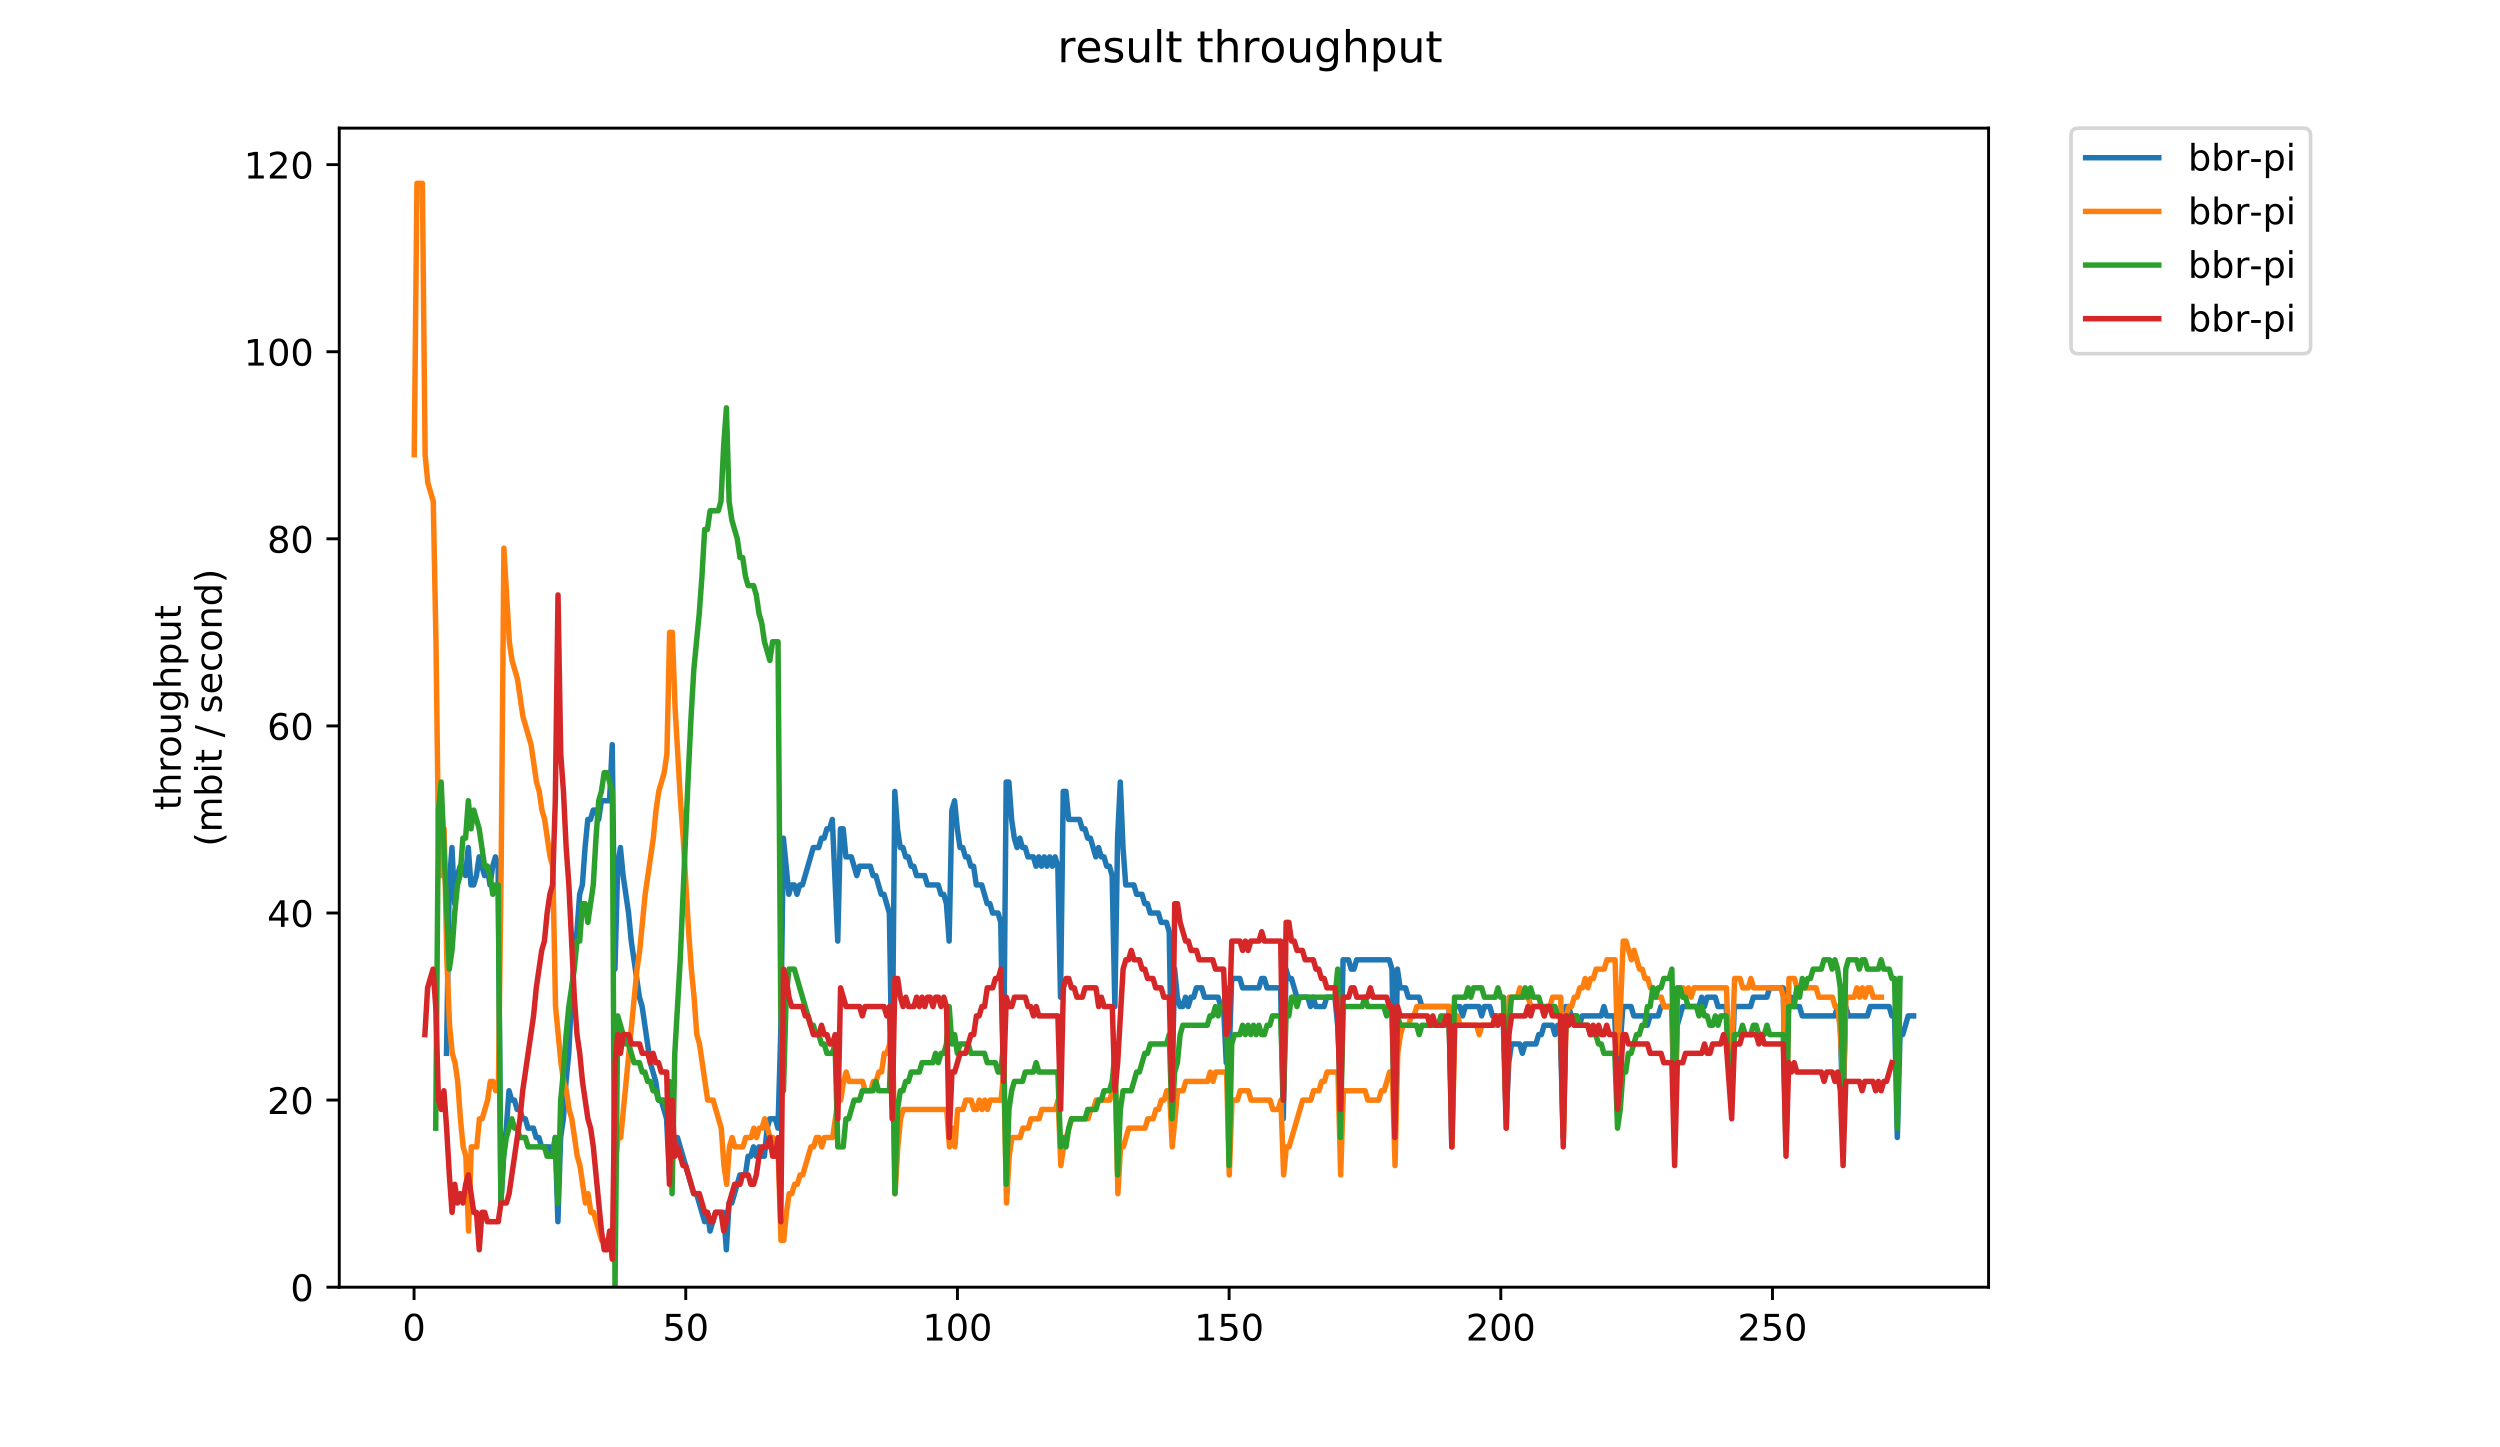 <?xml version="1.0" encoding="utf-8" standalone="no"?>
<!DOCTYPE svg PUBLIC "-//W3C//DTD SVG 1.1//EN"
  "http://www.w3.org/Graphics/SVG/1.1/DTD/svg11.dtd">
<!-- Created with matplotlib (https://matplotlib.org/) -->
<svg height="396pt" version="1.1" viewBox="0 0 684 396" width="684pt" xmlns="http://www.w3.org/2000/svg" xmlns:xlink="http://www.w3.org/1999/xlink">
 <defs>
  <style type="text/css">
*{stroke-linecap:butt;stroke-linejoin:round;}
  </style>
 </defs>
 <g id="figure_1">
  <g id="patch_1">
   <path d="M 0 396 
L 684 396 
L 684 0 
L 0 0 
z
" style="fill:#ffffff;"/>
  </g>
  <g id="axes_1">
   <g id="patch_2">
    <path d="M 92.824 352.174 
L 544.074 352.174 
L 544.074 35.062 
L 92.824 35.062 
z
" style="fill:#ffffff;"/>
   </g>
   <g id="matplotlib.axis_1">
    <g id="xtick_1">
     <g id="line2d_1">
      <defs>
       <path d="M 0 0 
L 0 3.5 
" id="m079333d120" style="stroke:#000000;stroke-width:0.8;"/>
      </defs>
      <g>
       <use style="stroke:#000000;stroke-width:0.8;" x="113.288" xlink:href="#m079333d120" y="352.174"/>
      </g>
     </g>
     <g id="text_1">
      <!-- 0 -->
      <defs>
       <path d="M 31.781 66.406 
Q 24.172 66.406 20.328 58.906 
Q 16.5 51.422 16.5 36.375 
Q 16.5 21.391 20.328 13.891 
Q 24.172 6.391 31.781 6.391 
Q 39.453 6.391 43.281 13.891 
Q 47.125 21.391 47.125 36.375 
Q 47.125 51.422 43.281 58.906 
Q 39.453 66.406 31.781 66.406 
z
M 31.781 74.219 
Q 44.047 74.219 50.516 64.516 
Q 56.984 54.828 56.984 36.375 
Q 56.984 17.969 50.516 8.266 
Q 44.047 -1.422 31.781 -1.422 
Q 19.531 -1.422 13.062 8.266 
Q 6.594 17.969 6.594 36.375 
Q 6.594 54.828 13.062 64.516 
Q 19.531 74.219 31.781 74.219 
z
" id="DejaVuSans-48"/>
      </defs>
      <g transform="translate(110.106 366.773)scale(0.1 -0.1)">
       <use xlink:href="#DejaVuSans-48"/>
      </g>
     </g>
    </g>
    <g id="xtick_2">
     <g id="line2d_2">
      <g>
       <use style="stroke:#000000;stroke-width:0.8;" x="187.62" xlink:href="#m079333d120" y="352.174"/>
      </g>
     </g>
     <g id="text_2">
      <!-- 50 -->
      <defs>
       <path d="M 10.797 72.906 
L 49.516 72.906 
L 49.516 64.594 
L 19.828 64.594 
L 19.828 46.734 
Q 21.969 47.469 24.109 47.828 
Q 26.266 48.188 28.422 48.188 
Q 40.625 48.188 47.75 41.5 
Q 54.891 34.812 54.891 23.391 
Q 54.891 11.625 47.562 5.094 
Q 40.234 -1.422 26.906 -1.422 
Q 22.312 -1.422 17.547 -0.641 
Q 12.797 0.141 7.719 1.703 
L 7.719 11.625 
Q 12.109 9.234 16.797 8.062 
Q 21.484 6.891 26.703 6.891 
Q 35.156 6.891 40.078 11.328 
Q 45.016 15.766 45.016 23.391 
Q 45.016 31 40.078 35.438 
Q 35.156 39.891 26.703 39.891 
Q 22.75 39.891 18.812 39.016 
Q 14.891 38.141 10.797 36.281 
z
" id="DejaVuSans-53"/>
      </defs>
      <g transform="translate(181.258 366.773)scale(0.1 -0.1)">
       <use xlink:href="#DejaVuSans-53"/>
       <use x="63.623" xlink:href="#DejaVuSans-48"/>
      </g>
     </g>
    </g>
    <g id="xtick_3">
     <g id="line2d_3">
      <g>
       <use style="stroke:#000000;stroke-width:0.8;" x="261.953" xlink:href="#m079333d120" y="352.174"/>
      </g>
     </g>
     <g id="text_3">
      <!-- 100 -->
      <defs>
       <path d="M 12.406 8.297 
L 28.516 8.297 
L 28.516 63.922 
L 10.984 60.406 
L 10.984 69.391 
L 28.422 72.906 
L 38.281 72.906 
L 38.281 8.297 
L 54.391 8.297 
L 54.391 0 
L 12.406 0 
z
" id="DejaVuSans-49"/>
      </defs>
      <g transform="translate(252.409 366.773)scale(0.1 -0.1)">
       <use xlink:href="#DejaVuSans-49"/>
       <use x="63.623" xlink:href="#DejaVuSans-48"/>
       <use x="127.246" xlink:href="#DejaVuSans-48"/>
      </g>
     </g>
    </g>
    <g id="xtick_4">
     <g id="line2d_4">
      <g>
       <use style="stroke:#000000;stroke-width:0.8;" x="336.285" xlink:href="#m079333d120" y="352.174"/>
      </g>
     </g>
     <g id="text_4">
      <!-- 150 -->
      <g transform="translate(326.741 366.773)scale(0.1 -0.1)">
       <use xlink:href="#DejaVuSans-49"/>
       <use x="63.623" xlink:href="#DejaVuSans-53"/>
       <use x="127.246" xlink:href="#DejaVuSans-48"/>
      </g>
     </g>
    </g>
    <g id="xtick_5">
     <g id="line2d_5">
      <g>
       <use style="stroke:#000000;stroke-width:0.8;" x="410.617" xlink:href="#m079333d120" y="352.174"/>
      </g>
     </g>
     <g id="text_5">
      <!-- 200 -->
      <defs>
       <path d="M 19.188 8.297 
L 53.609 8.297 
L 53.609 0 
L 7.328 0 
L 7.328 8.297 
Q 12.938 14.109 22.625 23.891 
Q 32.328 33.688 34.812 36.531 
Q 39.547 41.844 41.422 45.531 
Q 43.312 49.219 43.312 52.781 
Q 43.312 58.594 39.234 62.25 
Q 35.156 65.922 28.609 65.922 
Q 23.969 65.922 18.812 64.312 
Q 13.672 62.703 7.812 59.422 
L 7.812 69.391 
Q 13.766 71.781 18.938 73 
Q 24.125 74.219 28.422 74.219 
Q 39.75 74.219 46.484 68.547 
Q 53.219 62.891 53.219 53.422 
Q 53.219 48.922 51.531 44.891 
Q 49.859 40.875 45.406 35.406 
Q 44.188 33.984 37.641 27.219 
Q 31.109 20.453 19.188 8.297 
z
" id="DejaVuSans-50"/>
      </defs>
      <g transform="translate(401.074 366.773)scale(0.1 -0.1)">
       <use xlink:href="#DejaVuSans-50"/>
       <use x="63.623" xlink:href="#DejaVuSans-48"/>
       <use x="127.246" xlink:href="#DejaVuSans-48"/>
      </g>
     </g>
    </g>
    <g id="xtick_6">
     <g id="line2d_6">
      <g>
       <use style="stroke:#000000;stroke-width:0.8;" x="484.95" xlink:href="#m079333d120" y="352.174"/>
      </g>
     </g>
     <g id="text_6">
      <!-- 250 -->
      <g transform="translate(475.406 366.773)scale(0.1 -0.1)">
       <use xlink:href="#DejaVuSans-50"/>
       <use x="63.623" xlink:href="#DejaVuSans-53"/>
       <use x="127.246" xlink:href="#DejaVuSans-48"/>
      </g>
     </g>
    </g>
   </g>
   <g id="matplotlib.axis_2">
    <g id="ytick_1">
     <g id="line2d_7">
      <defs>
       <path d="M 0 0 
L -3.5 0 
" id="mcce7452d9b" style="stroke:#000000;stroke-width:0.8;"/>
      </defs>
      <g>
       <use style="stroke:#000000;stroke-width:0.8;" x="92.824" xlink:href="#mcce7452d9b" y="352.174"/>
      </g>
     </g>
     <g id="text_7">
      <!-- 0 -->
      <g transform="translate(79.461 355.973)scale(0.1 -0.1)">
       <use xlink:href="#DejaVuSans-48"/>
      </g>
     </g>
    </g>
    <g id="ytick_2">
     <g id="line2d_8">
      <g>
       <use style="stroke:#000000;stroke-width:0.8;" x="92.824" xlink:href="#mcce7452d9b" y="300.986"/>
      </g>
     </g>
     <g id="text_8">
      <!-- 20 -->
      <g transform="translate(73.099 304.785)scale(0.1 -0.1)">
       <use xlink:href="#DejaVuSans-50"/>
       <use x="63.623" xlink:href="#DejaVuSans-48"/>
      </g>
     </g>
    </g>
    <g id="ytick_3">
     <g id="line2d_9">
      <g>
       <use style="stroke:#000000;stroke-width:0.8;" x="92.824" xlink:href="#mcce7452d9b" y="249.798"/>
      </g>
     </g>
     <g id="text_9">
      <!-- 40 -->
      <defs>
       <path d="M 37.797 64.312 
L 12.891 25.391 
L 37.797 25.391 
z
M 35.203 72.906 
L 47.609 72.906 
L 47.609 25.391 
L 58.016 25.391 
L 58.016 17.188 
L 47.609 17.188 
L 47.609 0 
L 37.797 0 
L 37.797 17.188 
L 4.891 17.188 
L 4.891 26.703 
z
" id="DejaVuSans-52"/>
      </defs>
      <g transform="translate(73.099 253.597)scale(0.1 -0.1)">
       <use xlink:href="#DejaVuSans-52"/>
       <use x="63.623" xlink:href="#DejaVuSans-48"/>
      </g>
     </g>
    </g>
    <g id="ytick_4">
     <g id="line2d_10">
      <g>
       <use style="stroke:#000000;stroke-width:0.8;" x="92.824" xlink:href="#mcce7452d9b" y="198.609"/>
      </g>
     </g>
     <g id="text_10">
      <!-- 60 -->
      <defs>
       <path d="M 33.016 40.375 
Q 26.375 40.375 22.484 35.828 
Q 18.609 31.297 18.609 23.391 
Q 18.609 15.531 22.484 10.953 
Q 26.375 6.391 33.016 6.391 
Q 39.656 6.391 43.531 10.953 
Q 47.406 15.531 47.406 23.391 
Q 47.406 31.297 43.531 35.828 
Q 39.656 40.375 33.016 40.375 
z
M 52.594 71.297 
L 52.594 62.312 
Q 48.875 64.062 45.094 64.984 
Q 41.312 65.922 37.594 65.922 
Q 27.828 65.922 22.672 59.328 
Q 17.531 52.734 16.797 39.406 
Q 19.672 43.656 24.016 45.922 
Q 28.375 48.188 33.594 48.188 
Q 44.578 48.188 50.953 41.516 
Q 57.328 34.859 57.328 23.391 
Q 57.328 12.156 50.688 5.359 
Q 44.047 -1.422 33.016 -1.422 
Q 20.359 -1.422 13.672 8.266 
Q 6.984 17.969 6.984 36.375 
Q 6.984 53.656 15.188 63.938 
Q 23.391 74.219 37.203 74.219 
Q 40.922 74.219 44.703 73.484 
Q 48.484 72.75 52.594 71.297 
z
" id="DejaVuSans-54"/>
      </defs>
      <g transform="translate(73.099 202.408)scale(0.1 -0.1)">
       <use xlink:href="#DejaVuSans-54"/>
       <use x="63.623" xlink:href="#DejaVuSans-48"/>
      </g>
     </g>
    </g>
    <g id="ytick_5">
     <g id="line2d_11">
      <g>
       <use style="stroke:#000000;stroke-width:0.8;" x="92.824" xlink:href="#mcce7452d9b" y="147.421"/>
      </g>
     </g>
     <g id="text_11">
      <!-- 80 -->
      <defs>
       <path d="M 31.781 34.625 
Q 24.75 34.625 20.719 30.859 
Q 16.703 27.094 16.703 20.516 
Q 16.703 13.922 20.719 10.156 
Q 24.75 6.391 31.781 6.391 
Q 38.812 6.391 42.859 10.172 
Q 46.922 13.969 46.922 20.516 
Q 46.922 27.094 42.891 30.859 
Q 38.875 34.625 31.781 34.625 
z
M 21.922 38.812 
Q 15.578 40.375 12.031 44.719 
Q 8.5 49.078 8.5 55.328 
Q 8.5 64.062 14.719 69.141 
Q 20.953 74.219 31.781 74.219 
Q 42.672 74.219 48.875 69.141 
Q 55.078 64.062 55.078 55.328 
Q 55.078 49.078 51.531 44.719 
Q 48 40.375 41.703 38.812 
Q 48.828 37.156 52.797 32.312 
Q 56.781 27.484 56.781 20.516 
Q 56.781 9.906 50.312 4.234 
Q 43.844 -1.422 31.781 -1.422 
Q 19.734 -1.422 13.25 4.234 
Q 6.781 9.906 6.781 20.516 
Q 6.781 27.484 10.781 32.312 
Q 14.797 37.156 21.922 38.812 
z
M 18.312 54.391 
Q 18.312 48.734 21.844 45.562 
Q 25.391 42.391 31.781 42.391 
Q 38.141 42.391 41.719 45.562 
Q 45.312 48.734 45.312 54.391 
Q 45.312 60.062 41.719 63.234 
Q 38.141 66.406 31.781 66.406 
Q 25.391 66.406 21.844 63.234 
Q 18.312 60.062 18.312 54.391 
z
" id="DejaVuSans-56"/>
      </defs>
      <g transform="translate(73.099 151.22)scale(0.1 -0.1)">
       <use xlink:href="#DejaVuSans-56"/>
       <use x="63.623" xlink:href="#DejaVuSans-48"/>
      </g>
     </g>
    </g>
    <g id="ytick_6">
     <g id="line2d_12">
      <g>
       <use style="stroke:#000000;stroke-width:0.8;" x="92.824" xlink:href="#mcce7452d9b" y="96.233"/>
      </g>
     </g>
     <g id="text_12">
      <!-- 100 -->
      <g transform="translate(66.736 100.032)scale(0.1 -0.1)">
       <use xlink:href="#DejaVuSans-49"/>
       <use x="63.623" xlink:href="#DejaVuSans-48"/>
       <use x="127.246" xlink:href="#DejaVuSans-48"/>
      </g>
     </g>
    </g>
    <g id="ytick_7">
     <g id="line2d_13">
      <g>
       <use style="stroke:#000000;stroke-width:0.8;" x="92.824" xlink:href="#mcce7452d9b" y="45.044"/>
      </g>
     </g>
     <g id="text_13">
      <!-- 120 -->
      <g transform="translate(66.736 48.843)scale(0.1 -0.1)">
       <use xlink:href="#DejaVuSans-49"/>
       <use x="63.623" xlink:href="#DejaVuSans-50"/>
       <use x="127.246" xlink:href="#DejaVuSans-48"/>
      </g>
     </g>
    </g>
    <g id="text_14">
     <!-- throughput -->
     <defs>
      <path d="M 18.312 70.219 
L 18.312 54.688 
L 36.812 54.688 
L 36.812 47.703 
L 18.312 47.703 
L 18.312 18.016 
Q 18.312 11.328 20.141 9.422 
Q 21.969 7.516 27.594 7.516 
L 36.812 7.516 
L 36.812 0 
L 27.594 0 
Q 17.188 0 13.234 3.875 
Q 9.281 7.766 9.281 18.016 
L 9.281 47.703 
L 2.688 47.703 
L 2.688 54.688 
L 9.281 54.688 
L 9.281 70.219 
z
" id="DejaVuSans-116"/>
      <path d="M 54.891 33.016 
L 54.891 0 
L 45.906 0 
L 45.906 32.719 
Q 45.906 40.484 42.875 44.328 
Q 39.844 48.188 33.797 48.188 
Q 26.516 48.188 22.312 43.547 
Q 18.109 38.922 18.109 30.906 
L 18.109 0 
L 9.078 0 
L 9.078 75.984 
L 18.109 75.984 
L 18.109 46.188 
Q 21.344 51.125 25.703 53.562 
Q 30.078 56 35.797 56 
Q 45.219 56 50.047 50.172 
Q 54.891 44.344 54.891 33.016 
z
" id="DejaVuSans-104"/>
      <path d="M 41.109 46.297 
Q 39.594 47.172 37.812 47.578 
Q 36.031 48 33.891 48 
Q 26.266 48 22.188 43.047 
Q 18.109 38.094 18.109 28.812 
L 18.109 0 
L 9.078 0 
L 9.078 54.688 
L 18.109 54.688 
L 18.109 46.188 
Q 20.953 51.172 25.484 53.578 
Q 30.031 56 36.531 56 
Q 37.453 56 38.578 55.875 
Q 39.703 55.766 41.062 55.516 
z
" id="DejaVuSans-114"/>
      <path d="M 30.609 48.391 
Q 23.391 48.391 19.188 42.75 
Q 14.984 37.109 14.984 27.297 
Q 14.984 17.484 19.156 11.844 
Q 23.344 6.203 30.609 6.203 
Q 37.797 6.203 41.984 11.859 
Q 46.188 17.531 46.188 27.297 
Q 46.188 37.016 41.984 42.703 
Q 37.797 48.391 30.609 48.391 
z
M 30.609 56 
Q 42.328 56 49.016 48.375 
Q 55.719 40.766 55.719 27.297 
Q 55.719 13.875 49.016 6.219 
Q 42.328 -1.422 30.609 -1.422 
Q 18.844 -1.422 12.172 6.219 
Q 5.516 13.875 5.516 27.297 
Q 5.516 40.766 12.172 48.375 
Q 18.844 56 30.609 56 
z
" id="DejaVuSans-111"/>
      <path d="M 8.5 21.578 
L 8.5 54.688 
L 17.484 54.688 
L 17.484 21.922 
Q 17.484 14.156 20.5 10.266 
Q 23.531 6.391 29.594 6.391 
Q 36.859 6.391 41.078 11.031 
Q 45.312 15.672 45.312 23.688 
L 45.312 54.688 
L 54.297 54.688 
L 54.297 0 
L 45.312 0 
L 45.312 8.406 
Q 42.047 3.422 37.719 1 
Q 33.406 -1.422 27.688 -1.422 
Q 18.266 -1.422 13.375 4.438 
Q 8.5 10.297 8.5 21.578 
z
M 31.109 56 
z
" id="DejaVuSans-117"/>
      <path d="M 45.406 27.984 
Q 45.406 37.75 41.375 43.109 
Q 37.359 48.484 30.078 48.484 
Q 22.859 48.484 18.828 43.109 
Q 14.797 37.75 14.797 27.984 
Q 14.797 18.266 18.828 12.891 
Q 22.859 7.516 30.078 7.516 
Q 37.359 7.516 41.375 12.891 
Q 45.406 18.266 45.406 27.984 
z
M 54.391 6.781 
Q 54.391 -7.172 48.188 -13.984 
Q 42 -20.797 29.203 -20.797 
Q 24.469 -20.797 20.266 -20.094 
Q 16.062 -19.391 12.109 -17.922 
L 12.109 -9.188 
Q 16.062 -11.328 19.922 -12.344 
Q 23.781 -13.375 27.781 -13.375 
Q 36.625 -13.375 41.016 -8.766 
Q 45.406 -4.156 45.406 5.172 
L 45.406 9.625 
Q 42.625 4.781 38.281 2.391 
Q 33.938 0 27.875 0 
Q 17.828 0 11.672 7.656 
Q 5.516 15.328 5.516 27.984 
Q 5.516 40.672 11.672 48.328 
Q 17.828 56 27.875 56 
Q 33.938 56 38.281 53.609 
Q 42.625 51.219 45.406 46.391 
L 45.406 54.688 
L 54.391 54.688 
z
" id="DejaVuSans-103"/>
      <path d="M 18.109 8.203 
L 18.109 -20.797 
L 9.078 -20.797 
L 9.078 54.688 
L 18.109 54.688 
L 18.109 46.391 
Q 20.953 51.266 25.266 53.625 
Q 29.594 56 35.594 56 
Q 45.562 56 51.781 48.094 
Q 58.016 40.188 58.016 27.297 
Q 58.016 14.406 51.781 6.484 
Q 45.562 -1.422 35.594 -1.422 
Q 29.594 -1.422 25.266 0.953 
Q 20.953 3.328 18.109 8.203 
z
M 48.688 27.297 
Q 48.688 37.203 44.609 42.844 
Q 40.531 48.484 33.406 48.484 
Q 26.266 48.484 22.188 42.844 
Q 18.109 37.203 18.109 27.297 
Q 18.109 17.391 22.188 11.75 
Q 26.266 6.109 33.406 6.109 
Q 40.531 6.109 44.609 11.75 
Q 48.688 17.391 48.688 27.297 
z
" id="DejaVuSans-112"/>
     </defs>
     <g transform="translate(49.459 221.675)rotate(-90)scale(0.1 -0.1)">
      <use xlink:href="#DejaVuSans-116"/>
      <use x="39.209" xlink:href="#DejaVuSans-104"/>
      <use x="102.588" xlink:href="#DejaVuSans-114"/>
      <use x="143.67" xlink:href="#DejaVuSans-111"/>
      <use x="204.852" xlink:href="#DejaVuSans-117"/>
      <use x="268.23" xlink:href="#DejaVuSans-103"/>
      <use x="331.707" xlink:href="#DejaVuSans-104"/>
      <use x="395.086" xlink:href="#DejaVuSans-112"/>
      <use x="458.562" xlink:href="#DejaVuSans-117"/>
      <use x="521.941" xlink:href="#DejaVuSans-116"/>
     </g>
     <!-- (mbit / second) -->
     <defs>
      <path d="M 31 75.875 
Q 24.469 64.656 21.281 53.656 
Q 18.109 42.672 18.109 31.391 
Q 18.109 20.125 21.312 9.062 
Q 24.516 -2 31 -13.188 
L 23.188 -13.188 
Q 15.875 -1.703 12.234 9.375 
Q 8.594 20.453 8.594 31.391 
Q 8.594 42.281 12.203 53.312 
Q 15.828 64.359 23.188 75.875 
z
" id="DejaVuSans-40"/>
      <path d="M 52 44.188 
Q 55.375 50.25 60.062 53.125 
Q 64.75 56 71.094 56 
Q 79.641 56 84.281 50.016 
Q 88.922 44.047 88.922 33.016 
L 88.922 0 
L 79.891 0 
L 79.891 32.719 
Q 79.891 40.578 77.094 44.375 
Q 74.312 48.188 68.609 48.188 
Q 61.625 48.188 57.562 43.547 
Q 53.516 38.922 53.516 30.906 
L 53.516 0 
L 44.484 0 
L 44.484 32.719 
Q 44.484 40.625 41.703 44.406 
Q 38.922 48.188 33.109 48.188 
Q 26.219 48.188 22.156 43.531 
Q 18.109 38.875 18.109 30.906 
L 18.109 0 
L 9.078 0 
L 9.078 54.688 
L 18.109 54.688 
L 18.109 46.188 
Q 21.188 51.219 25.484 53.609 
Q 29.781 56 35.688 56 
Q 41.656 56 45.828 52.969 
Q 50 49.953 52 44.188 
z
" id="DejaVuSans-109"/>
      <path d="M 48.688 27.297 
Q 48.688 37.203 44.609 42.844 
Q 40.531 48.484 33.406 48.484 
Q 26.266 48.484 22.188 42.844 
Q 18.109 37.203 18.109 27.297 
Q 18.109 17.391 22.188 11.75 
Q 26.266 6.109 33.406 6.109 
Q 40.531 6.109 44.609 11.75 
Q 48.688 17.391 48.688 27.297 
z
M 18.109 46.391 
Q 20.953 51.266 25.266 53.625 
Q 29.594 56 35.594 56 
Q 45.562 56 51.781 48.094 
Q 58.016 40.188 58.016 27.297 
Q 58.016 14.406 51.781 6.484 
Q 45.562 -1.422 35.594 -1.422 
Q 29.594 -1.422 25.266 0.953 
Q 20.953 3.328 18.109 8.203 
L 18.109 0 
L 9.078 0 
L 9.078 75.984 
L 18.109 75.984 
z
" id="DejaVuSans-98"/>
      <path d="M 9.422 54.688 
L 18.406 54.688 
L 18.406 0 
L 9.422 0 
z
M 9.422 75.984 
L 18.406 75.984 
L 18.406 64.594 
L 9.422 64.594 
z
" id="DejaVuSans-105"/>
      <path id="DejaVuSans-32"/>
      <path d="M 25.391 72.906 
L 33.688 72.906 
L 8.297 -9.281 
L 0 -9.281 
z
" id="DejaVuSans-47"/>
      <path d="M 44.281 53.078 
L 44.281 44.578 
Q 40.484 46.531 36.375 47.5 
Q 32.281 48.484 27.875 48.484 
Q 21.188 48.484 17.844 46.438 
Q 14.5 44.391 14.5 40.281 
Q 14.5 37.156 16.891 35.375 
Q 19.281 33.594 26.516 31.984 
L 29.594 31.297 
Q 39.156 29.25 43.188 25.516 
Q 47.219 21.781 47.219 15.094 
Q 47.219 7.469 41.188 3.016 
Q 35.156 -1.422 24.609 -1.422 
Q 20.219 -1.422 15.453 -0.562 
Q 10.688 0.297 5.422 2 
L 5.422 11.281 
Q 10.406 8.688 15.234 7.391 
Q 20.062 6.109 24.812 6.109 
Q 31.156 6.109 34.562 8.281 
Q 37.984 10.453 37.984 14.406 
Q 37.984 18.062 35.516 20.016 
Q 33.062 21.969 24.703 23.781 
L 21.578 24.516 
Q 13.234 26.266 9.516 29.906 
Q 5.812 33.547 5.812 39.891 
Q 5.812 47.609 11.281 51.797 
Q 16.75 56 26.812 56 
Q 31.781 56 36.172 55.266 
Q 40.578 54.547 44.281 53.078 
z
" id="DejaVuSans-115"/>
      <path d="M 56.203 29.594 
L 56.203 25.203 
L 14.891 25.203 
Q 15.484 15.922 20.484 11.062 
Q 25.484 6.203 34.422 6.203 
Q 39.594 6.203 44.453 7.469 
Q 49.312 8.734 54.109 11.281 
L 54.109 2.781 
Q 49.266 0.734 44.188 -0.344 
Q 39.109 -1.422 33.891 -1.422 
Q 20.797 -1.422 13.156 6.188 
Q 5.516 13.812 5.516 26.812 
Q 5.516 40.234 12.766 48.109 
Q 20.016 56 32.328 56 
Q 43.359 56 49.781 48.891 
Q 56.203 41.797 56.203 29.594 
z
M 47.219 32.234 
Q 47.125 39.594 43.094 43.984 
Q 39.062 48.391 32.422 48.391 
Q 24.906 48.391 20.391 44.141 
Q 15.875 39.891 15.188 32.172 
z
" id="DejaVuSans-101"/>
      <path d="M 48.781 52.594 
L 48.781 44.188 
Q 44.969 46.297 41.141 47.344 
Q 37.312 48.391 33.406 48.391 
Q 24.656 48.391 19.812 42.844 
Q 14.984 37.312 14.984 27.297 
Q 14.984 17.281 19.812 11.734 
Q 24.656 6.203 33.406 6.203 
Q 37.312 6.203 41.141 7.25 
Q 44.969 8.297 48.781 10.406 
L 48.781 2.094 
Q 45.016 0.344 40.984 -0.531 
Q 36.969 -1.422 32.422 -1.422 
Q 20.062 -1.422 12.781 6.344 
Q 5.516 14.109 5.516 27.297 
Q 5.516 40.672 12.859 48.328 
Q 20.219 56 33.016 56 
Q 37.156 56 41.109 55.141 
Q 45.062 54.297 48.781 52.594 
z
" id="DejaVuSans-99"/>
      <path d="M 54.891 33.016 
L 54.891 0 
L 45.906 0 
L 45.906 32.719 
Q 45.906 40.484 42.875 44.328 
Q 39.844 48.188 33.797 48.188 
Q 26.516 48.188 22.312 43.547 
Q 18.109 38.922 18.109 30.906 
L 18.109 0 
L 9.078 0 
L 9.078 54.688 
L 18.109 54.688 
L 18.109 46.188 
Q 21.344 51.125 25.703 53.562 
Q 30.078 56 35.797 56 
Q 45.219 56 50.047 50.172 
Q 54.891 44.344 54.891 33.016 
z
" id="DejaVuSans-110"/>
      <path d="M 45.406 46.391 
L 45.406 75.984 
L 54.391 75.984 
L 54.391 0 
L 45.406 0 
L 45.406 8.203 
Q 42.578 3.328 38.25 0.953 
Q 33.938 -1.422 27.875 -1.422 
Q 17.969 -1.422 11.734 6.484 
Q 5.516 14.406 5.516 27.297 
Q 5.516 40.188 11.734 48.094 
Q 17.969 56 27.875 56 
Q 33.938 56 38.25 53.625 
Q 42.578 51.266 45.406 46.391 
z
M 14.797 27.297 
Q 14.797 17.391 18.875 11.75 
Q 22.953 6.109 30.078 6.109 
Q 37.203 6.109 41.297 11.75 
Q 45.406 17.391 45.406 27.297 
Q 45.406 37.203 41.297 42.844 
Q 37.203 48.484 30.078 48.484 
Q 22.953 48.484 18.875 42.844 
Q 14.797 37.203 14.797 27.297 
z
" id="DejaVuSans-100"/>
      <path d="M 8.016 75.875 
L 15.828 75.875 
Q 23.141 64.359 26.781 53.312 
Q 30.422 42.281 30.422 31.391 
Q 30.422 20.453 26.781 9.375 
Q 23.141 -1.703 15.828 -13.188 
L 8.016 -13.188 
Q 14.5 -2 17.703 9.062 
Q 20.906 20.125 20.906 31.391 
Q 20.906 42.672 17.703 53.656 
Q 14.5 64.656 8.016 75.875 
z
" id="DejaVuSans-41"/>
     </defs>
     <g transform="translate(60.657 231.609)rotate(-90)scale(0.1 -0.1)">
      <use xlink:href="#DejaVuSans-40"/>
      <use x="39.014" xlink:href="#DejaVuSans-109"/>
      <use x="136.426" xlink:href="#DejaVuSans-98"/>
      <use x="199.902" xlink:href="#DejaVuSans-105"/>
      <use x="227.686" xlink:href="#DejaVuSans-116"/>
      <use x="266.895" xlink:href="#DejaVuSans-32"/>
      <use x="298.682" xlink:href="#DejaVuSans-47"/>
      <use x="332.373" xlink:href="#DejaVuSans-32"/>
      <use x="364.16" xlink:href="#DejaVuSans-115"/>
      <use x="416.26" xlink:href="#DejaVuSans-101"/>
      <use x="477.783" xlink:href="#DejaVuSans-99"/>
      <use x="532.764" xlink:href="#DejaVuSans-111"/>
      <use x="593.945" xlink:href="#DejaVuSans-110"/>
      <use x="657.324" xlink:href="#DejaVuSans-100"/>
      <use x="720.801" xlink:href="#DejaVuSans-41"/>
     </g>
    </g>
   </g>
   <g id="line2d_14">
    <path clip-path="url(#pcdc35d234e)" d="M 122.167 288.189 
L 122.911 242.119 
L 123.654 231.882 
L 124.397 247.238 
L 125.141 239.56 
L 125.884 237 
L 126.627 237 
L 127.371 239.56 
L 128.114 231.882 
L 128.857 242.119 
L 129.601 242.119 
L 130.344 239.56 
L 131.087 234.441 
L 132.574 239.56 
L 133.317 237 
L 134.061 242.119 
L 134.804 237 
L 135.547 234.441 
L 136.291 237 
L 137.034 329.139 
L 137.777 316.342 
L 138.521 308.664 
L 139.264 298.426 
L 140.007 300.986 
L 140.751 300.986 
L 141.494 303.545 
L 142.237 303.545 
L 142.981 306.105 
L 143.724 306.105 
L 144.467 308.664 
L 145.954 308.664 
L 146.697 311.224 
L 147.44 311.224 
L 148.184 313.783 
L 150.414 313.783 
L 151.157 316.342 
L 151.9 311.224 
L 152.644 334.258 
L 153.387 311.224 
L 154.13 306.105 
L 154.874 295.867 
L 155.617 288.189 
L 156.36 272.832 
L 157.104 262.595 
L 157.847 254.916 
L 158.59 244.679 
L 159.334 242.119 
L 160.077 231.882 
L 160.82 224.203 
L 161.564 224.203 
L 162.307 221.644 
L 163.05 221.644 
L 163.794 224.203 
L 164.537 219.085 
L 166.767 219.085 
L 167.51 203.728 
L 168.254 265.154 
L 168.997 237 
L 169.74 231.882 
L 170.484 239.56 
L 171.97 249.798 
L 172.713 257.476 
L 174.943 272.832 
L 175.687 275.392 
L 177.917 290.748 
L 179.403 295.867 
L 180.147 300.986 
L 180.89 300.986 
L 182.377 306.105 
L 183.12 321.461 
L 183.863 308.664 
L 184.607 313.783 
L 185.35 311.224 
L 189.81 326.58 
L 190.553 326.58 
L 192.783 334.258 
L 193.527 331.699 
L 194.27 336.818 
L 195.757 331.699 
L 197.987 331.699 
L 198.73 341.937 
L 199.473 329.139 
L 200.216 329.139 
L 202.446 321.461 
L 203.933 321.461 
L 204.676 316.342 
L 205.42 316.342 
L 206.163 313.783 
L 206.906 316.342 
L 207.65 313.783 
L 208.393 316.342 
L 209.136 316.342 
L 209.88 308.664 
L 210.623 306.105 
L 212.11 306.105 
L 212.853 308.664 
L 213.596 283.07 
L 214.34 229.322 
L 215.826 244.679 
L 216.57 242.119 
L 217.313 242.119 
L 218.056 244.679 
L 218.8 242.119 
L 219.543 242.119 
L 222.516 231.882 
L 224.003 231.882 
L 224.746 229.322 
L 225.49 229.322 
L 226.233 226.763 
L 226.976 226.763 
L 227.719 224.203 
L 229.206 257.476 
L 229.949 226.763 
L 230.693 226.763 
L 231.436 234.441 
L 232.923 234.441 
L 234.409 239.56 
L 235.153 237 
L 238.126 237 
L 238.869 239.56 
L 239.613 239.56 
L 241.099 244.679 
L 241.843 244.679 
L 243.329 249.798 
L 244.073 295.867 
L 244.816 216.525 
L 245.559 226.763 
L 246.303 231.882 
L 247.046 231.882 
L 247.789 234.441 
L 248.533 234.441 
L 249.276 237 
L 250.019 237 
L 250.763 239.56 
L 252.993 239.56 
L 253.736 242.119 
L 256.709 242.119 
L 257.452 244.679 
L 258.196 244.679 
L 258.939 247.238 
L 259.682 257.476 
L 260.426 221.644 
L 261.169 219.085 
L 261.912 226.763 
L 262.656 231.882 
L 263.399 231.882 
L 264.142 234.441 
L 264.886 234.441 
L 265.629 237 
L 266.372 237 
L 267.116 242.119 
L 268.602 242.119 
L 270.089 247.238 
L 270.832 247.238 
L 271.576 249.798 
L 273.062 249.798 
L 273.806 252.357 
L 274.549 295.867 
L 275.292 213.966 
L 276.036 213.966 
L 276.779 224.203 
L 277.522 229.322 
L 278.266 231.882 
L 279.009 229.322 
L 279.752 231.882 
L 280.496 231.882 
L 281.239 234.441 
L 282.725 234.441 
L 283.469 237 
L 284.212 234.441 
L 284.955 237 
L 285.699 234.441 
L 286.442 237 
L 287.185 234.441 
L 287.929 237 
L 288.672 234.441 
L 289.415 237 
L 290.159 272.832 
L 290.902 216.525 
L 291.645 216.525 
L 292.389 224.203 
L 295.362 224.203 
L 296.105 226.763 
L 296.849 226.763 
L 297.592 229.322 
L 298.335 229.322 
L 299.822 234.441 
L 300.565 231.882 
L 301.309 234.441 
L 302.052 234.441 
L 302.795 237 
L 303.539 237 
L 304.282 239.56 
L 305.025 275.392 
L 305.769 229.322 
L 306.512 213.966 
L 307.255 231.882 
L 307.999 242.119 
L 310.228 242.119 
L 310.972 244.679 
L 312.458 244.679 
L 313.202 247.238 
L 313.945 247.238 
L 314.688 249.798 
L 316.918 249.798 
L 317.662 252.357 
L 319.148 252.357 
L 319.892 254.916 
L 320.635 298.426 
L 321.378 265.154 
L 322.122 272.832 
L 322.865 275.392 
L 323.608 275.392 
L 324.352 272.832 
L 325.095 275.392 
L 325.838 272.832 
L 326.582 272.832 
L 327.325 270.273 
L 328.812 270.273 
L 329.555 272.832 
L 333.272 272.832 
L 334.015 275.392 
L 334.758 275.392 
L 335.502 290.748 
L 336.245 290.748 
L 336.988 267.713 
L 339.218 267.713 
L 339.961 270.273 
L 344.421 270.273 
L 345.165 267.713 
L 345.908 267.713 
L 346.651 270.273 
L 350.368 270.273 
L 351.111 306.105 
L 351.855 265.154 
L 352.598 267.713 
L 353.341 267.713 
L 354.828 272.832 
L 357.801 272.832 
L 358.545 275.392 
L 359.288 272.832 
L 360.031 275.392 
L 362.261 275.392 
L 363.005 272.832 
L 365.234 272.832 
L 365.978 280.511 
L 366.721 295.867 
L 367.464 262.595 
L 368.951 262.595 
L 369.694 265.154 
L 370.438 265.154 
L 371.181 262.595 
L 380.101 262.595 
L 380.844 265.154 
L 381.588 306.105 
L 382.331 265.154 
L 383.074 270.273 
L 384.561 270.273 
L 385.304 272.832 
L 388.278 272.832 
L 389.021 275.392 
L 396.454 275.392 
L 397.197 313.783 
L 397.941 275.392 
L 399.427 275.392 
L 400.171 277.951 
L 400.914 275.392 
L 404.631 275.392 
L 405.374 277.951 
L 406.117 275.392 
L 407.604 275.392 
L 408.347 277.951 
L 410.577 277.951 
L 411.321 280.511 
L 412.064 306.105 
L 412.807 290.748 
L 413.551 285.629 
L 415.781 285.629 
L 416.524 288.189 
L 417.267 285.629 
L 420.24 285.629 
L 420.984 283.07 
L 421.727 283.07 
L 422.47 280.511 
L 424.7 280.511 
L 425.444 283.07 
L 426.187 280.511 
L 426.93 283.07 
L 427.674 311.224 
L 428.417 275.392 
L 429.16 275.392 
L 429.904 277.951 
L 431.39 277.951 
L 432.134 280.511 
L 432.877 277.951 
L 438.08 277.951 
L 438.824 275.392 
L 439.567 277.951 
L 441.797 277.951 
L 442.54 298.426 
L 443.284 285.629 
L 444.027 275.392 
L 446.257 275.392 
L 447 277.951 
L 449.973 277.951 
L 450.717 280.511 
L 451.46 277.951 
L 453.69 277.951 
L 454.433 275.392 
L 457.407 275.392 
L 458.15 311.224 
L 458.893 280.511 
L 460.38 275.392 
L 464.84 275.392 
L 465.583 272.832 
L 466.327 275.392 
L 467.07 272.832 
L 469.3 272.832 
L 470.043 275.392 
L 472.273 275.392 
L 473.016 288.189 
L 473.76 295.867 
L 474.503 275.392 
L 478.963 275.392 
L 479.706 272.832 
L 483.423 272.832 
L 484.166 270.273 
L 487.883 270.273 
L 488.626 308.664 
L 489.37 272.832 
L 490.113 272.832 
L 490.856 275.392 
L 492.343 275.392 
L 493.086 277.951 
L 502.006 277.951 
L 502.749 275.392 
L 503.493 280.511 
L 504.236 306.105 
L 504.979 275.392 
L 505.723 277.951 
L 510.926 277.951 
L 511.669 275.392 
L 516.873 275.392 
L 517.616 277.951 
L 518.359 277.951 
L 519.103 311.224 
L 519.846 283.07 
L 520.589 283.07 
L 522.076 277.951 
L 523.563 277.951 
L 523.563 277.951 
" style="fill:none;stroke:#1f77b4;stroke-linecap:square;stroke-width:1.5;"/>
   </g>
   <g id="line2d_15">
    <path clip-path="url(#pcdc35d234e)" d="M 113.335 124.386 
L 114.079 50.163 
L 115.565 50.163 
L 116.309 124.386 
L 117.052 132.064 
L 118.539 137.183 
L 119.282 175.574 
L 120.025 234.441 
L 120.769 239.56 
L 121.512 226.763 
L 122.255 262.595 
L 122.998 280.511 
L 123.742 288.189 
L 124.485 290.748 
L 125.228 295.867 
L 125.972 306.105 
L 126.715 313.783 
L 127.458 316.342 
L 128.202 336.818 
L 128.945 313.783 
L 130.432 313.783 
L 131.175 306.105 
L 131.918 306.105 
L 133.405 300.986 
L 134.148 295.867 
L 134.892 295.867 
L 135.635 298.426 
L 136.378 295.867 
L 137.122 237 
L 137.865 149.98 
L 139.352 175.574 
L 140.095 180.693 
L 141.582 185.812 
L 143.068 196.05 
L 145.298 203.728 
L 146.785 213.966 
L 147.528 216.525 
L 148.272 221.644 
L 149.015 224.203 
L 150.501 234.441 
L 151.245 237 
L 151.988 275.392 
L 153.475 290.748 
L 154.218 295.867 
L 154.961 298.426 
L 155.705 303.545 
L 156.448 306.105 
L 157.935 316.342 
L 158.678 318.902 
L 160.165 329.139 
L 160.908 326.58 
L 161.651 331.699 
L 162.395 331.699 
L 164.625 339.377 
L 166.855 339.377 
L 167.598 344.496 
L 168.341 318.902 
L 169.085 311.224 
L 169.828 311.224 
L 174.288 265.154 
L 175.031 260.035 
L 176.518 244.679 
L 178.748 229.322 
L 179.491 221.644 
L 180.234 216.525 
L 181.721 211.406 
L 182.464 206.287 
L 183.208 173.015 
L 183.951 173.015 
L 184.694 193.49 
L 186.181 219.085 
L 186.924 229.322 
L 188.411 254.916 
L 189.154 265.154 
L 189.898 272.832 
L 190.641 283.07 
L 191.384 285.629 
L 193.614 300.986 
L 195.101 300.986 
L 197.331 308.664 
L 198.074 318.902 
L 198.818 324.021 
L 199.561 313.783 
L 200.304 311.224 
L 201.048 313.783 
L 203.278 313.783 
L 204.021 311.224 
L 205.507 311.224 
L 206.251 308.664 
L 206.994 311.224 
L 207.737 308.664 
L 208.481 308.664 
L 209.224 306.105 
L 210.711 311.224 
L 211.454 311.224 
L 212.941 316.342 
L 213.684 339.377 
L 214.427 339.377 
L 215.171 331.699 
L 215.914 326.58 
L 216.657 326.58 
L 217.401 324.021 
L 218.144 324.021 
L 218.887 321.461 
L 219.631 321.461 
L 221.861 313.783 
L 222.604 313.783 
L 223.347 311.224 
L 224.091 311.224 
L 224.834 313.783 
L 225.577 311.224 
L 227.807 311.224 
L 229.294 300.986 
L 230.037 300.986 
L 230.781 295.867 
L 231.524 293.308 
L 232.267 295.867 
L 235.984 295.867 
L 236.727 298.426 
L 238.214 298.426 
L 238.957 295.867 
L 239.7 295.867 
L 240.444 293.308 
L 241.187 293.308 
L 241.93 288.189 
L 242.674 288.189 
L 243.417 285.629 
L 244.16 277.951 
L 244.904 326.58 
L 245.647 313.783 
L 246.39 306.105 
L 247.134 303.545 
L 259.027 303.545 
L 259.77 313.783 
L 260.513 308.664 
L 261.257 313.783 
L 262 303.545 
L 263.487 303.545 
L 264.23 300.986 
L 265.717 300.986 
L 266.46 303.545 
L 267.203 303.545 
L 267.947 300.986 
L 268.69 303.545 
L 269.433 300.986 
L 270.177 303.545 
L 270.92 300.986 
L 273.893 300.986 
L 274.637 293.308 
L 275.38 329.139 
L 276.123 316.342 
L 276.867 311.224 
L 279.097 311.224 
L 279.84 308.664 
L 281.327 308.664 
L 282.07 306.105 
L 284.3 306.105 
L 285.043 303.545 
L 288.76 303.545 
L 289.503 300.986 
L 290.246 318.902 
L 290.99 313.783 
L 293.22 306.105 
L 297.68 306.105 
L 298.423 303.545 
L 299.166 303.545 
L 299.91 300.986 
L 303.626 300.986 
L 304.37 298.426 
L 305.113 293.308 
L 305.856 326.58 
L 306.6 313.783 
L 307.343 313.783 
L 308.83 308.664 
L 313.289 308.664 
L 314.033 306.105 
L 315.519 306.105 
L 316.263 303.545 
L 317.006 303.545 
L 317.749 300.986 
L 318.493 300.986 
L 319.236 298.426 
L 319.979 298.426 
L 320.723 313.783 
L 322.209 298.426 
L 323.696 298.426 
L 324.439 295.867 
L 330.386 295.867 
L 331.129 293.308 
L 331.873 295.867 
L 332.616 293.308 
L 335.589 293.308 
L 336.333 321.461 
L 337.076 300.986 
L 338.563 300.986 
L 339.306 298.426 
L 341.536 298.426 
L 342.279 300.986 
L 347.482 300.986 
L 348.226 303.545 
L 349.712 303.545 
L 350.456 300.986 
L 351.199 321.461 
L 351.942 313.783 
L 352.686 313.783 
L 356.402 300.986 
L 358.632 300.986 
L 359.376 298.426 
L 360.862 298.426 
L 361.606 295.867 
L 362.349 295.867 
L 363.092 293.308 
L 366.066 293.308 
L 366.809 321.461 
L 367.552 298.426 
L 373.499 298.426 
L 374.242 300.986 
L 377.215 300.986 
L 377.959 298.426 
L 378.702 298.426 
L 380.189 293.308 
L 380.932 293.308 
L 381.675 318.902 
L 382.419 288.189 
L 383.162 283.07 
L 383.905 280.511 
L 385.392 280.511 
L 386.135 277.951 
L 386.879 277.951 
L 387.622 275.392 
L 396.542 275.392 
L 397.285 313.783 
L 398.028 280.511 
L 398.772 277.951 
L 399.515 280.511 
L 403.975 280.511 
L 404.718 283.07 
L 405.462 280.511 
L 409.178 280.511 
L 409.922 277.951 
L 411.408 277.951 
L 412.152 308.664 
L 412.895 272.832 
L 415.125 272.832 
L 415.868 270.273 
L 416.612 272.832 
L 418.098 272.832 
L 418.842 275.392 
L 421.815 275.392 
L 422.558 277.951 
L 423.301 275.392 
L 424.045 275.392 
L 424.788 272.832 
L 427.018 272.832 
L 427.761 311.224 
L 428.505 277.951 
L 429.248 275.392 
L 429.991 275.392 
L 430.735 272.832 
L 431.478 272.832 
L 432.221 270.273 
L 432.965 270.273 
L 433.708 267.713 
L 434.451 270.273 
L 435.195 267.713 
L 435.938 267.713 
L 436.681 265.154 
L 438.911 265.154 
L 439.655 262.595 
L 441.885 262.595 
L 442.628 288.189 
L 443.371 275.392 
L 444.115 257.476 
L 444.858 257.476 
L 446.345 262.595 
L 447.088 260.035 
L 448.575 265.154 
L 449.318 265.154 
L 450.061 267.713 
L 450.804 267.713 
L 451.548 270.273 
L 452.291 270.273 
L 453.034 272.832 
L 454.521 272.832 
L 455.264 275.392 
L 457.494 275.392 
L 458.238 306.105 
L 458.981 270.273 
L 460.468 270.273 
L 461.211 272.832 
L 461.954 270.273 
L 462.698 272.832 
L 463.441 270.273 
L 472.361 270.273 
L 473.104 290.748 
L 473.848 288.189 
L 474.591 267.713 
L 476.078 267.713 
L 476.821 270.273 
L 478.307 270.273 
L 479.051 267.713 
L 479.794 270.273 
L 487.227 270.273 
L 487.971 272.832 
L 488.714 311.224 
L 489.457 267.713 
L 490.944 267.713 
L 491.687 270.273 
L 496.891 270.273 
L 497.634 272.832 
L 501.351 272.832 
L 502.094 275.392 
L 502.837 275.392 
L 503.58 283.07 
L 504.324 298.426 
L 505.067 272.832 
L 507.297 272.832 
L 508.04 270.273 
L 508.784 272.832 
L 509.527 270.273 
L 510.27 272.832 
L 511.014 270.273 
L 511.757 270.273 
L 512.5 272.832 
L 514.73 272.832 
L 514.73 272.832 
" style="fill:none;stroke:#ff7f0e;stroke-linecap:square;stroke-width:1.5;"/>
   </g>
   <g id="line2d_16">
    <path clip-path="url(#pcdc35d234e)" d="M 119.209 308.664 
L 119.952 221.644 
L 120.696 213.966 
L 122.926 265.154 
L 123.669 260.035 
L 124.412 249.798 
L 125.156 242.119 
L 125.899 239.56 
L 126.642 229.322 
L 127.386 229.322 
L 128.129 219.085 
L 128.872 226.763 
L 129.616 221.644 
L 131.102 226.763 
L 132.589 237 
L 133.332 237 
L 134.076 239.56 
L 134.819 244.679 
L 135.562 242.119 
L 136.305 242.119 
L 137.049 329.139 
L 137.792 316.342 
L 138.535 311.224 
L 140.022 306.105 
L 140.765 308.664 
L 141.509 308.664 
L 142.252 311.224 
L 143.739 311.224 
L 144.482 313.783 
L 148.942 313.783 
L 149.685 316.342 
L 151.172 316.342 
L 151.915 311.224 
L 152.659 329.139 
L 153.402 300.986 
L 154.145 293.308 
L 154.889 283.07 
L 155.632 275.392 
L 157.119 265.154 
L 157.862 257.476 
L 158.605 257.476 
L 159.349 247.238 
L 160.092 247.238 
L 160.835 252.357 
L 162.322 242.119 
L 163.065 229.322 
L 163.808 219.085 
L 164.552 216.525 
L 165.295 211.406 
L 166.038 211.406 
L 167.525 216.525 
L 168.268 352.174 
L 169.012 277.951 
L 171.242 285.629 
L 171.985 285.629 
L 173.472 290.748 
L 174.958 290.748 
L 175.702 293.308 
L 176.445 293.308 
L 177.188 295.867 
L 177.932 295.867 
L 178.675 298.426 
L 179.418 298.426 
L 180.162 300.986 
L 181.648 300.986 
L 182.392 303.545 
L 183.135 295.867 
L 183.878 326.58 
L 184.622 288.189 
L 186.108 262.595 
L 188.338 211.406 
L 189.081 196.05 
L 189.825 183.253 
L 191.311 167.896 
L 192.055 157.659 
L 192.798 144.861 
L 193.541 144.861 
L 194.285 139.743 
L 196.515 139.743 
L 197.258 137.183 
L 198.001 121.827 
L 198.745 111.589 
L 199.488 137.183 
L 200.231 142.302 
L 201.718 147.421 
L 202.461 152.54 
L 203.205 152.54 
L 203.948 157.659 
L 204.691 160.218 
L 206.178 160.218 
L 206.921 162.777 
L 207.665 167.896 
L 208.408 170.456 
L 209.151 175.574 
L 210.638 180.693 
L 211.381 175.574 
L 212.868 175.574 
L 213.611 275.392 
L 214.355 298.426 
L 215.098 272.832 
L 215.841 265.154 
L 217.328 265.154 
L 221.788 280.511 
L 222.531 280.511 
L 223.274 283.07 
L 224.018 283.07 
L 224.761 285.629 
L 225.504 285.629 
L 226.248 288.189 
L 227.734 288.189 
L 228.478 285.629 
L 229.221 313.783 
L 230.708 313.783 
L 231.451 306.105 
L 232.194 306.105 
L 233.681 300.986 
L 235.168 300.986 
L 235.911 298.426 
L 238.884 298.426 
L 239.628 295.867 
L 240.371 298.426 
L 243.344 298.426 
L 244.087 277.951 
L 244.831 326.58 
L 245.574 303.545 
L 246.317 298.426 
L 247.061 298.426 
L 247.804 295.867 
L 248.547 295.867 
L 249.291 293.308 
L 251.521 293.308 
L 252.264 290.748 
L 255.237 290.748 
L 255.981 288.189 
L 256.724 290.748 
L 257.467 288.189 
L 258.211 288.189 
L 258.954 285.629 
L 259.697 275.392 
L 260.441 285.629 
L 261.184 283.07 
L 261.927 288.189 
L 262.671 285.629 
L 264.901 285.629 
L 265.644 288.189 
L 269.361 288.189 
L 270.104 290.748 
L 272.334 290.748 
L 273.077 293.308 
L 273.82 293.308 
L 274.564 285.629 
L 275.307 324.021 
L 276.05 303.545 
L 276.794 298.426 
L 277.537 295.867 
L 279.767 295.867 
L 280.51 293.308 
L 282.74 293.308 
L 283.484 290.748 
L 284.227 293.308 
L 289.43 293.308 
L 290.174 313.783 
L 290.917 311.224 
L 291.66 313.783 
L 292.404 308.664 
L 293.147 306.105 
L 296.864 306.105 
L 297.607 303.545 
L 299.837 303.545 
L 300.58 300.986 
L 301.323 300.986 
L 302.067 298.426 
L 303.553 298.426 
L 304.297 295.867 
L 305.04 288.189 
L 305.783 321.461 
L 306.527 303.545 
L 307.27 298.426 
L 309.5 298.426 
L 310.987 293.308 
L 311.73 293.308 
L 313.217 288.189 
L 313.96 288.189 
L 314.703 285.629 
L 319.163 285.629 
L 319.907 283.07 
L 320.65 306.105 
L 321.393 293.308 
L 322.137 290.748 
L 322.88 283.07 
L 323.623 280.511 
L 330.313 280.511 
L 331.056 277.951 
L 331.8 277.951 
L 332.543 275.392 
L 333.286 277.951 
L 334.03 275.392 
L 334.773 275.392 
L 335.516 270.273 
L 336.26 318.902 
L 337.003 285.629 
L 337.746 283.07 
L 339.233 283.07 
L 339.976 280.511 
L 340.72 283.07 
L 341.463 280.511 
L 342.206 283.07 
L 342.95 280.511 
L 343.693 283.07 
L 344.436 280.511 
L 345.18 283.07 
L 345.923 283.07 
L 346.666 280.511 
L 347.41 280.511 
L 348.153 277.951 
L 350.383 277.951 
L 351.126 300.986 
L 351.87 277.951 
L 352.613 277.951 
L 353.356 272.832 
L 354.099 272.832 
L 354.843 275.392 
L 355.586 272.832 
L 365.249 272.832 
L 365.993 265.154 
L 366.736 311.224 
L 367.479 275.392 
L 372.683 275.392 
L 373.426 272.832 
L 374.169 275.392 
L 378.629 275.392 
L 379.373 277.951 
L 380.116 275.392 
L 380.859 277.951 
L 381.602 308.664 
L 382.346 277.951 
L 383.089 280.511 
L 387.549 280.511 
L 388.292 283.07 
L 389.036 280.511 
L 393.496 280.511 
L 394.239 277.951 
L 394.982 277.951 
L 395.726 280.511 
L 396.469 280.511 
L 397.212 306.105 
L 397.956 272.832 
L 400.929 272.832 
L 401.672 270.273 
L 402.416 272.832 
L 403.159 270.273 
L 405.389 270.273 
L 406.132 272.832 
L 409.105 272.832 
L 409.849 270.273 
L 410.592 272.832 
L 411.335 272.832 
L 412.079 303.545 
L 412.822 280.511 
L 413.565 272.832 
L 416.539 272.832 
L 417.282 270.273 
L 418.025 272.832 
L 418.769 270.273 
L 419.512 272.832 
L 420.999 272.832 
L 421.742 275.392 
L 425.459 275.392 
L 426.202 277.951 
L 426.945 277.951 
L 427.689 308.664 
L 428.432 277.951 
L 431.405 277.951 
L 432.149 280.511 
L 434.378 280.511 
L 435.122 283.07 
L 436.608 283.07 
L 437.352 285.629 
L 438.095 285.629 
L 438.838 288.189 
L 441.812 288.189 
L 442.555 308.664 
L 443.298 303.545 
L 444.042 293.308 
L 444.785 293.308 
L 445.528 288.189 
L 446.272 288.189 
L 447.758 283.07 
L 448.502 283.07 
L 449.245 280.511 
L 449.988 280.511 
L 450.732 275.392 
L 451.475 275.392 
L 452.218 270.273 
L 452.962 272.832 
L 453.705 270.273 
L 454.448 270.273 
L 455.192 267.713 
L 456.678 267.713 
L 457.422 265.154 
L 458.165 308.664 
L 458.908 270.273 
L 459.652 270.273 
L 460.395 272.832 
L 461.138 272.832 
L 461.881 275.392 
L 464.111 275.392 
L 464.855 277.951 
L 465.598 275.392 
L 466.341 277.951 
L 467.085 277.951 
L 467.828 280.511 
L 468.571 280.511 
L 469.315 277.951 
L 470.058 280.511 
L 470.801 277.951 
L 472.288 277.951 
L 473.031 293.308 
L 473.775 300.986 
L 474.518 283.07 
L 476.005 283.07 
L 476.748 280.511 
L 477.491 283.07 
L 478.978 283.07 
L 479.721 280.511 
L 480.465 280.511 
L 481.208 283.07 
L 482.695 283.07 
L 483.438 280.511 
L 484.181 283.07 
L 487.898 283.07 
L 488.641 313.783 
L 489.384 275.392 
L 490.871 275.392 
L 491.614 270.273 
L 492.358 272.832 
L 493.101 267.713 
L 493.844 270.273 
L 494.588 267.713 
L 495.331 267.713 
L 496.074 265.154 
L 498.304 265.154 
L 499.048 262.595 
L 500.534 262.595 
L 501.278 265.154 
L 502.021 262.595 
L 502.764 265.154 
L 503.508 270.273 
L 504.251 298.426 
L 504.994 265.154 
L 505.738 262.595 
L 507.968 262.595 
L 508.711 265.154 
L 509.454 262.595 
L 510.198 262.595 
L 510.941 265.154 
L 513.914 265.154 
L 514.658 262.595 
L 515.401 265.154 
L 516.887 265.154 
L 517.631 267.713 
L 518.374 267.713 
L 519.117 308.664 
L 519.861 267.713 
L 519.861 267.713 
" style="fill:none;stroke:#2ca02c;stroke-linecap:square;stroke-width:1.5;"/>
   </g>
   <g id="line2d_17">
    <path clip-path="url(#pcdc35d234e)" d="M 116.249 283.07 
L 116.992 270.273 
L 118.479 265.154 
L 119.222 275.392 
L 119.966 300.986 
L 120.709 303.545 
L 121.452 298.426 
L 122.196 308.664 
L 122.939 321.461 
L 123.682 331.699 
L 124.426 324.021 
L 125.169 329.139 
L 125.912 326.58 
L 126.656 329.139 
L 127.399 324.021 
L 128.142 321.461 
L 129.629 331.699 
L 130.372 331.699 
L 131.116 341.937 
L 131.859 331.699 
L 132.602 331.699 
L 133.346 334.258 
L 136.319 334.258 
L 137.062 329.139 
L 138.549 329.139 
L 139.292 326.58 
L 142.265 306.105 
L 143.009 298.426 
L 145.982 277.951 
L 146.725 270.273 
L 148.212 260.035 
L 148.955 257.476 
L 149.699 249.798 
L 150.442 244.679 
L 151.185 242.119 
L 151.929 219.085 
L 152.672 162.777 
L 153.415 206.287 
L 154.159 216.525 
L 154.902 231.882 
L 155.645 242.119 
L 157.132 272.832 
L 157.875 283.07 
L 158.619 288.189 
L 159.362 295.867 
L 160.849 306.105 
L 161.592 308.664 
L 162.335 313.783 
L 164.565 336.818 
L 165.309 341.937 
L 166.052 341.937 
L 166.795 336.818 
L 167.538 344.496 
L 168.282 290.748 
L 169.025 283.07 
L 169.768 288.189 
L 170.512 283.07 
L 171.998 283.07 
L 172.742 285.629 
L 174.972 285.629 
L 175.715 288.189 
L 177.202 288.189 
L 177.945 290.748 
L 178.688 288.189 
L 179.432 290.748 
L 180.175 290.748 
L 180.918 293.308 
L 182.405 293.308 
L 183.148 324.021 
L 183.892 300.986 
L 184.635 316.342 
L 185.378 313.783 
L 186.865 318.902 
L 187.608 318.902 
L 189.838 326.58 
L 191.325 326.58 
L 192.811 331.699 
L 193.555 331.699 
L 194.298 334.258 
L 195.041 334.258 
L 195.785 331.699 
L 197.271 331.699 
L 198.015 336.818 
L 198.758 334.258 
L 199.501 329.139 
L 200.988 324.021 
L 202.475 324.021 
L 203.218 321.461 
L 204.705 321.461 
L 205.448 324.021 
L 206.191 324.021 
L 206.935 321.461 
L 207.678 316.342 
L 208.421 313.783 
L 209.908 313.783 
L 210.651 311.224 
L 211.395 316.342 
L 212.138 316.342 
L 212.881 311.224 
L 213.625 334.258 
L 214.368 265.154 
L 215.111 267.713 
L 215.855 272.832 
L 216.598 275.392 
L 219.571 275.392 
L 220.314 277.951 
L 221.058 277.951 
L 222.544 283.07 
L 224.031 283.07 
L 224.774 280.511 
L 225.518 283.07 
L 226.261 283.07 
L 227.004 285.629 
L 227.748 285.629 
L 228.491 283.07 
L 229.234 306.105 
L 229.978 270.273 
L 231.464 275.392 
L 235.181 275.392 
L 235.924 277.951 
L 236.668 275.392 
L 241.871 275.392 
L 242.614 277.951 
L 243.358 275.392 
L 244.101 306.105 
L 244.844 267.713 
L 245.588 267.713 
L 246.331 272.832 
L 247.074 275.392 
L 247.817 272.832 
L 248.561 275.392 
L 250.047 275.392 
L 250.791 272.832 
L 251.534 275.392 
L 252.277 272.832 
L 253.021 275.392 
L 253.764 272.832 
L 254.507 272.832 
L 255.251 275.392 
L 255.994 272.832 
L 256.737 272.832 
L 257.481 275.392 
L 258.224 272.832 
L 258.967 275.392 
L 259.711 311.224 
L 260.454 293.308 
L 261.197 293.308 
L 262.684 288.189 
L 264.171 288.189 
L 265.657 283.07 
L 266.401 283.07 
L 267.144 277.951 
L 267.887 277.951 
L 268.631 275.392 
L 269.374 275.392 
L 270.117 270.273 
L 271.604 270.273 
L 272.347 267.713 
L 273.091 267.713 
L 273.834 265.154 
L 274.577 295.867 
L 275.32 272.832 
L 276.064 275.392 
L 276.807 275.392 
L 277.55 272.832 
L 280.524 272.832 
L 281.267 275.392 
L 282.01 275.392 
L 282.754 277.951 
L 283.497 275.392 
L 284.24 277.951 
L 289.444 277.951 
L 290.187 303.545 
L 290.93 270.273 
L 291.674 267.713 
L 292.417 267.713 
L 293.16 270.273 
L 293.904 270.273 
L 294.647 272.832 
L 296.134 272.832 
L 296.877 270.273 
L 299.85 270.273 
L 300.594 275.392 
L 301.337 272.832 
L 302.08 275.392 
L 304.31 275.392 
L 305.053 298.426 
L 305.797 290.748 
L 307.283 265.154 
L 308.027 262.595 
L 308.77 262.595 
L 309.513 260.035 
L 310.257 262.595 
L 311.743 262.595 
L 312.487 265.154 
L 313.23 265.154 
L 313.973 267.713 
L 315.46 267.713 
L 316.203 270.273 
L 317.69 270.273 
L 318.433 272.832 
L 319.92 272.832 
L 320.663 300.986 
L 321.407 247.238 
L 322.15 247.238 
L 322.893 252.357 
L 324.38 257.476 
L 325.123 257.476 
L 325.867 260.035 
L 327.353 260.035 
L 328.097 262.595 
L 331.813 262.595 
L 332.556 265.154 
L 334.786 265.154 
L 335.53 283.07 
L 336.273 280.511 
L 337.016 257.476 
L 339.246 257.476 
L 339.99 260.035 
L 340.733 257.476 
L 341.476 260.035 
L 342.22 257.476 
L 344.45 257.476 
L 345.193 254.916 
L 345.936 257.476 
L 350.396 257.476 
L 351.14 300.986 
L 351.883 252.357 
L 352.626 252.357 
L 353.37 257.476 
L 354.113 257.476 
L 354.856 260.035 
L 356.343 260.035 
L 357.086 262.595 
L 359.316 262.595 
L 360.059 265.154 
L 360.803 265.154 
L 361.546 267.713 
L 362.289 267.713 
L 363.033 270.273 
L 365.263 270.273 
L 366.006 277.951 
L 366.749 303.545 
L 367.493 272.832 
L 368.979 272.832 
L 369.723 270.273 
L 370.466 270.273 
L 371.209 272.832 
L 374.183 272.832 
L 374.926 270.273 
L 375.669 272.832 
L 379.386 272.832 
L 380.129 275.392 
L 380.873 275.392 
L 381.616 311.224 
L 382.359 275.392 
L 383.103 277.951 
L 390.536 277.951 
L 391.279 280.511 
L 392.022 277.951 
L 392.766 280.511 
L 394.996 280.511 
L 395.739 277.951 
L 396.482 277.951 
L 397.226 313.783 
L 397.969 280.511 
L 408.376 280.511 
L 409.119 277.951 
L 409.862 280.511 
L 410.606 277.951 
L 411.349 277.951 
L 412.092 308.664 
L 412.835 283.07 
L 413.579 277.951 
L 417.295 277.951 
L 418.039 275.392 
L 418.782 277.951 
L 419.525 275.392 
L 421.755 275.392 
L 422.499 277.951 
L 423.242 275.392 
L 423.985 275.392 
L 424.729 277.951 
L 426.959 277.951 
L 427.702 313.783 
L 428.445 277.951 
L 429.189 280.511 
L 429.932 277.951 
L 430.675 280.511 
L 434.392 280.511 
L 435.135 283.07 
L 435.879 280.511 
L 436.622 283.07 
L 437.365 280.511 
L 438.108 283.07 
L 438.852 283.07 
L 439.595 280.511 
L 440.338 283.07 
L 441.825 283.07 
L 442.568 303.545 
L 443.312 295.867 
L 444.055 283.07 
L 444.798 283.07 
L 445.542 285.629 
L 450.745 285.629 
L 451.488 288.189 
L 454.462 288.189 
L 455.205 290.748 
L 457.435 290.748 
L 458.178 318.902 
L 458.922 290.748 
L 460.408 290.748 
L 461.152 288.189 
L 465.611 288.189 
L 466.355 285.629 
L 467.098 288.189 
L 467.841 288.189 
L 468.585 285.629 
L 470.815 285.629 
L 471.558 283.07 
L 472.301 285.629 
L 473.788 306.105 
L 474.531 285.629 
L 476.018 285.629 
L 476.761 283.07 
L 480.478 283.07 
L 481.221 285.629 
L 481.965 283.07 
L 482.708 285.629 
L 487.911 285.629 
L 488.655 316.342 
L 489.398 290.748 
L 490.141 293.308 
L 490.885 290.748 
L 491.628 293.308 
L 498.318 293.308 
L 499.061 295.867 
L 499.804 293.308 
L 501.291 293.308 
L 502.034 295.867 
L 502.778 293.308 
L 503.521 298.426 
L 504.264 318.902 
L 505.008 295.867 
L 508.724 295.867 
L 509.468 298.426 
L 510.211 295.867 
L 512.441 295.867 
L 513.184 298.426 
L 513.928 295.867 
L 514.671 298.426 
L 515.414 295.867 
L 516.158 295.867 
L 517.644 290.748 
L 517.644 290.748 
" style="fill:none;stroke:#d62728;stroke-linecap:square;stroke-width:1.5;"/>
   </g>
   <g id="patch_3">
    <path d="M 92.824 352.174 
L 92.824 35.062 
" style="fill:none;stroke:#000000;stroke-linecap:square;stroke-linejoin:miter;stroke-width:0.8;"/>
   </g>
   <g id="patch_4">
    <path d="M 544.074 352.174 
L 544.074 35.062 
" style="fill:none;stroke:#000000;stroke-linecap:square;stroke-linejoin:miter;stroke-width:0.8;"/>
   </g>
   <g id="patch_5">
    <path d="M 92.824 352.174 
L 544.074 352.174 
" style="fill:none;stroke:#000000;stroke-linecap:square;stroke-linejoin:miter;stroke-width:0.8;"/>
   </g>
   <g id="patch_6">
    <path d="M 92.824 35.062 
L 544.074 35.062 
" style="fill:none;stroke:#000000;stroke-linecap:square;stroke-linejoin:miter;stroke-width:0.8;"/>
   </g>
   <g id="legend_1">
    <g id="patch_7">
     <path d="M 568.636 96.775 
L 630.169 96.775 
Q 632.169 96.775 632.169 94.775 
L 632.169 37.062 
Q 632.169 35.062 630.169 35.062 
L 568.636 35.062 
Q 566.636 35.062 566.636 37.062 
L 566.636 94.775 
Q 566.636 96.775 568.636 96.775 
z
" style="fill:#ffffff;opacity:0.8;stroke:#cccccc;stroke-linejoin:miter;"/>
    </g>
    <g id="line2d_18">
     <path d="M 570.636 43.161 
L 590.636 43.161 
" style="fill:none;stroke:#1f77b4;stroke-linecap:square;stroke-width:1.5;"/>
    </g>
    <g id="line2d_19"/>
    <g id="text_15">
     <!-- bbr-pi -->
     <defs>
      <path d="M 4.891 31.391 
L 31.203 31.391 
L 31.203 23.391 
L 4.891 23.391 
z
" id="DejaVuSans-45"/>
     </defs>
     <g transform="translate(598.636 46.661)scale(0.1 -0.1)">
      <use xlink:href="#DejaVuSans-98"/>
      <use x="63.477" xlink:href="#DejaVuSans-98"/>
      <use x="126.953" xlink:href="#DejaVuSans-114"/>
      <use x="167.973" xlink:href="#DejaVuSans-45"/>
      <use x="204.057" xlink:href="#DejaVuSans-112"/>
      <use x="267.533" xlink:href="#DejaVuSans-105"/>
     </g>
    </g>
    <g id="line2d_20">
     <path d="M 570.636 57.839 
L 590.636 57.839 
" style="fill:none;stroke:#ff7f0e;stroke-linecap:square;stroke-width:1.5;"/>
    </g>
    <g id="line2d_21"/>
    <g id="text_16">
     <!-- bbr-pi -->
     <g transform="translate(598.636 61.339)scale(0.1 -0.1)">
      <use xlink:href="#DejaVuSans-98"/>
      <use x="63.477" xlink:href="#DejaVuSans-98"/>
      <use x="126.953" xlink:href="#DejaVuSans-114"/>
      <use x="167.973" xlink:href="#DejaVuSans-45"/>
      <use x="204.057" xlink:href="#DejaVuSans-112"/>
      <use x="267.533" xlink:href="#DejaVuSans-105"/>
     </g>
    </g>
    <g id="line2d_22">
     <path d="M 570.636 72.517 
L 590.636 72.517 
" style="fill:none;stroke:#2ca02c;stroke-linecap:square;stroke-width:1.5;"/>
    </g>
    <g id="line2d_23"/>
    <g id="text_17">
     <!-- bbr-pi -->
     <g transform="translate(598.636 76.017)scale(0.1 -0.1)">
      <use xlink:href="#DejaVuSans-98"/>
      <use x="63.477" xlink:href="#DejaVuSans-98"/>
      <use x="126.953" xlink:href="#DejaVuSans-114"/>
      <use x="167.973" xlink:href="#DejaVuSans-45"/>
      <use x="204.057" xlink:href="#DejaVuSans-112"/>
      <use x="267.533" xlink:href="#DejaVuSans-105"/>
     </g>
    </g>
    <g id="line2d_24">
     <path d="M 570.636 87.195 
L 590.636 87.195 
" style="fill:none;stroke:#d62728;stroke-linecap:square;stroke-width:1.5;"/>
    </g>
    <g id="line2d_25"/>
    <g id="text_18">
     <!-- bbr-pi -->
     <g transform="translate(598.636 90.695)scale(0.1 -0.1)">
      <use xlink:href="#DejaVuSans-98"/>
      <use x="63.477" xlink:href="#DejaVuSans-98"/>
      <use x="126.953" xlink:href="#DejaVuSans-114"/>
      <use x="167.973" xlink:href="#DejaVuSans-45"/>
      <use x="204.057" xlink:href="#DejaVuSans-112"/>
      <use x="267.533" xlink:href="#DejaVuSans-105"/>
     </g>
    </g>
   </g>
  </g>
  <g id="text_19">
   <!-- result throughput -->
   <defs>
    <path d="M 9.422 75.984 
L 18.406 75.984 
L 18.406 0 
L 9.422 0 
z
" id="DejaVuSans-108"/>
   </defs>
   <g transform="translate(289.321 17.038)scale(0.12 -0.12)">
    <use xlink:href="#DejaVuSans-114"/>
    <use x="41.082" xlink:href="#DejaVuSans-101"/>
    <use x="102.605" xlink:href="#DejaVuSans-115"/>
    <use x="154.705" xlink:href="#DejaVuSans-117"/>
    <use x="218.084" xlink:href="#DejaVuSans-108"/>
    <use x="245.867" xlink:href="#DejaVuSans-116"/>
    <use x="285.076" xlink:href="#DejaVuSans-32"/>
    <use x="316.863" xlink:href="#DejaVuSans-116"/>
    <use x="356.072" xlink:href="#DejaVuSans-104"/>
    <use x="419.451" xlink:href="#DejaVuSans-114"/>
    <use x="460.533" xlink:href="#DejaVuSans-111"/>
    <use x="521.715" xlink:href="#DejaVuSans-117"/>
    <use x="585.094" xlink:href="#DejaVuSans-103"/>
    <use x="648.57" xlink:href="#DejaVuSans-104"/>
    <use x="711.949" xlink:href="#DejaVuSans-112"/>
    <use x="775.426" xlink:href="#DejaVuSans-117"/>
    <use x="838.805" xlink:href="#DejaVuSans-116"/>
   </g>
  </g>
 </g>
 <defs>
  <clipPath id="pcdc35d234e">
   <rect height="317.112" width="451.25" x="92.824" y="35.062"/>
  </clipPath>
 </defs>
</svg>
